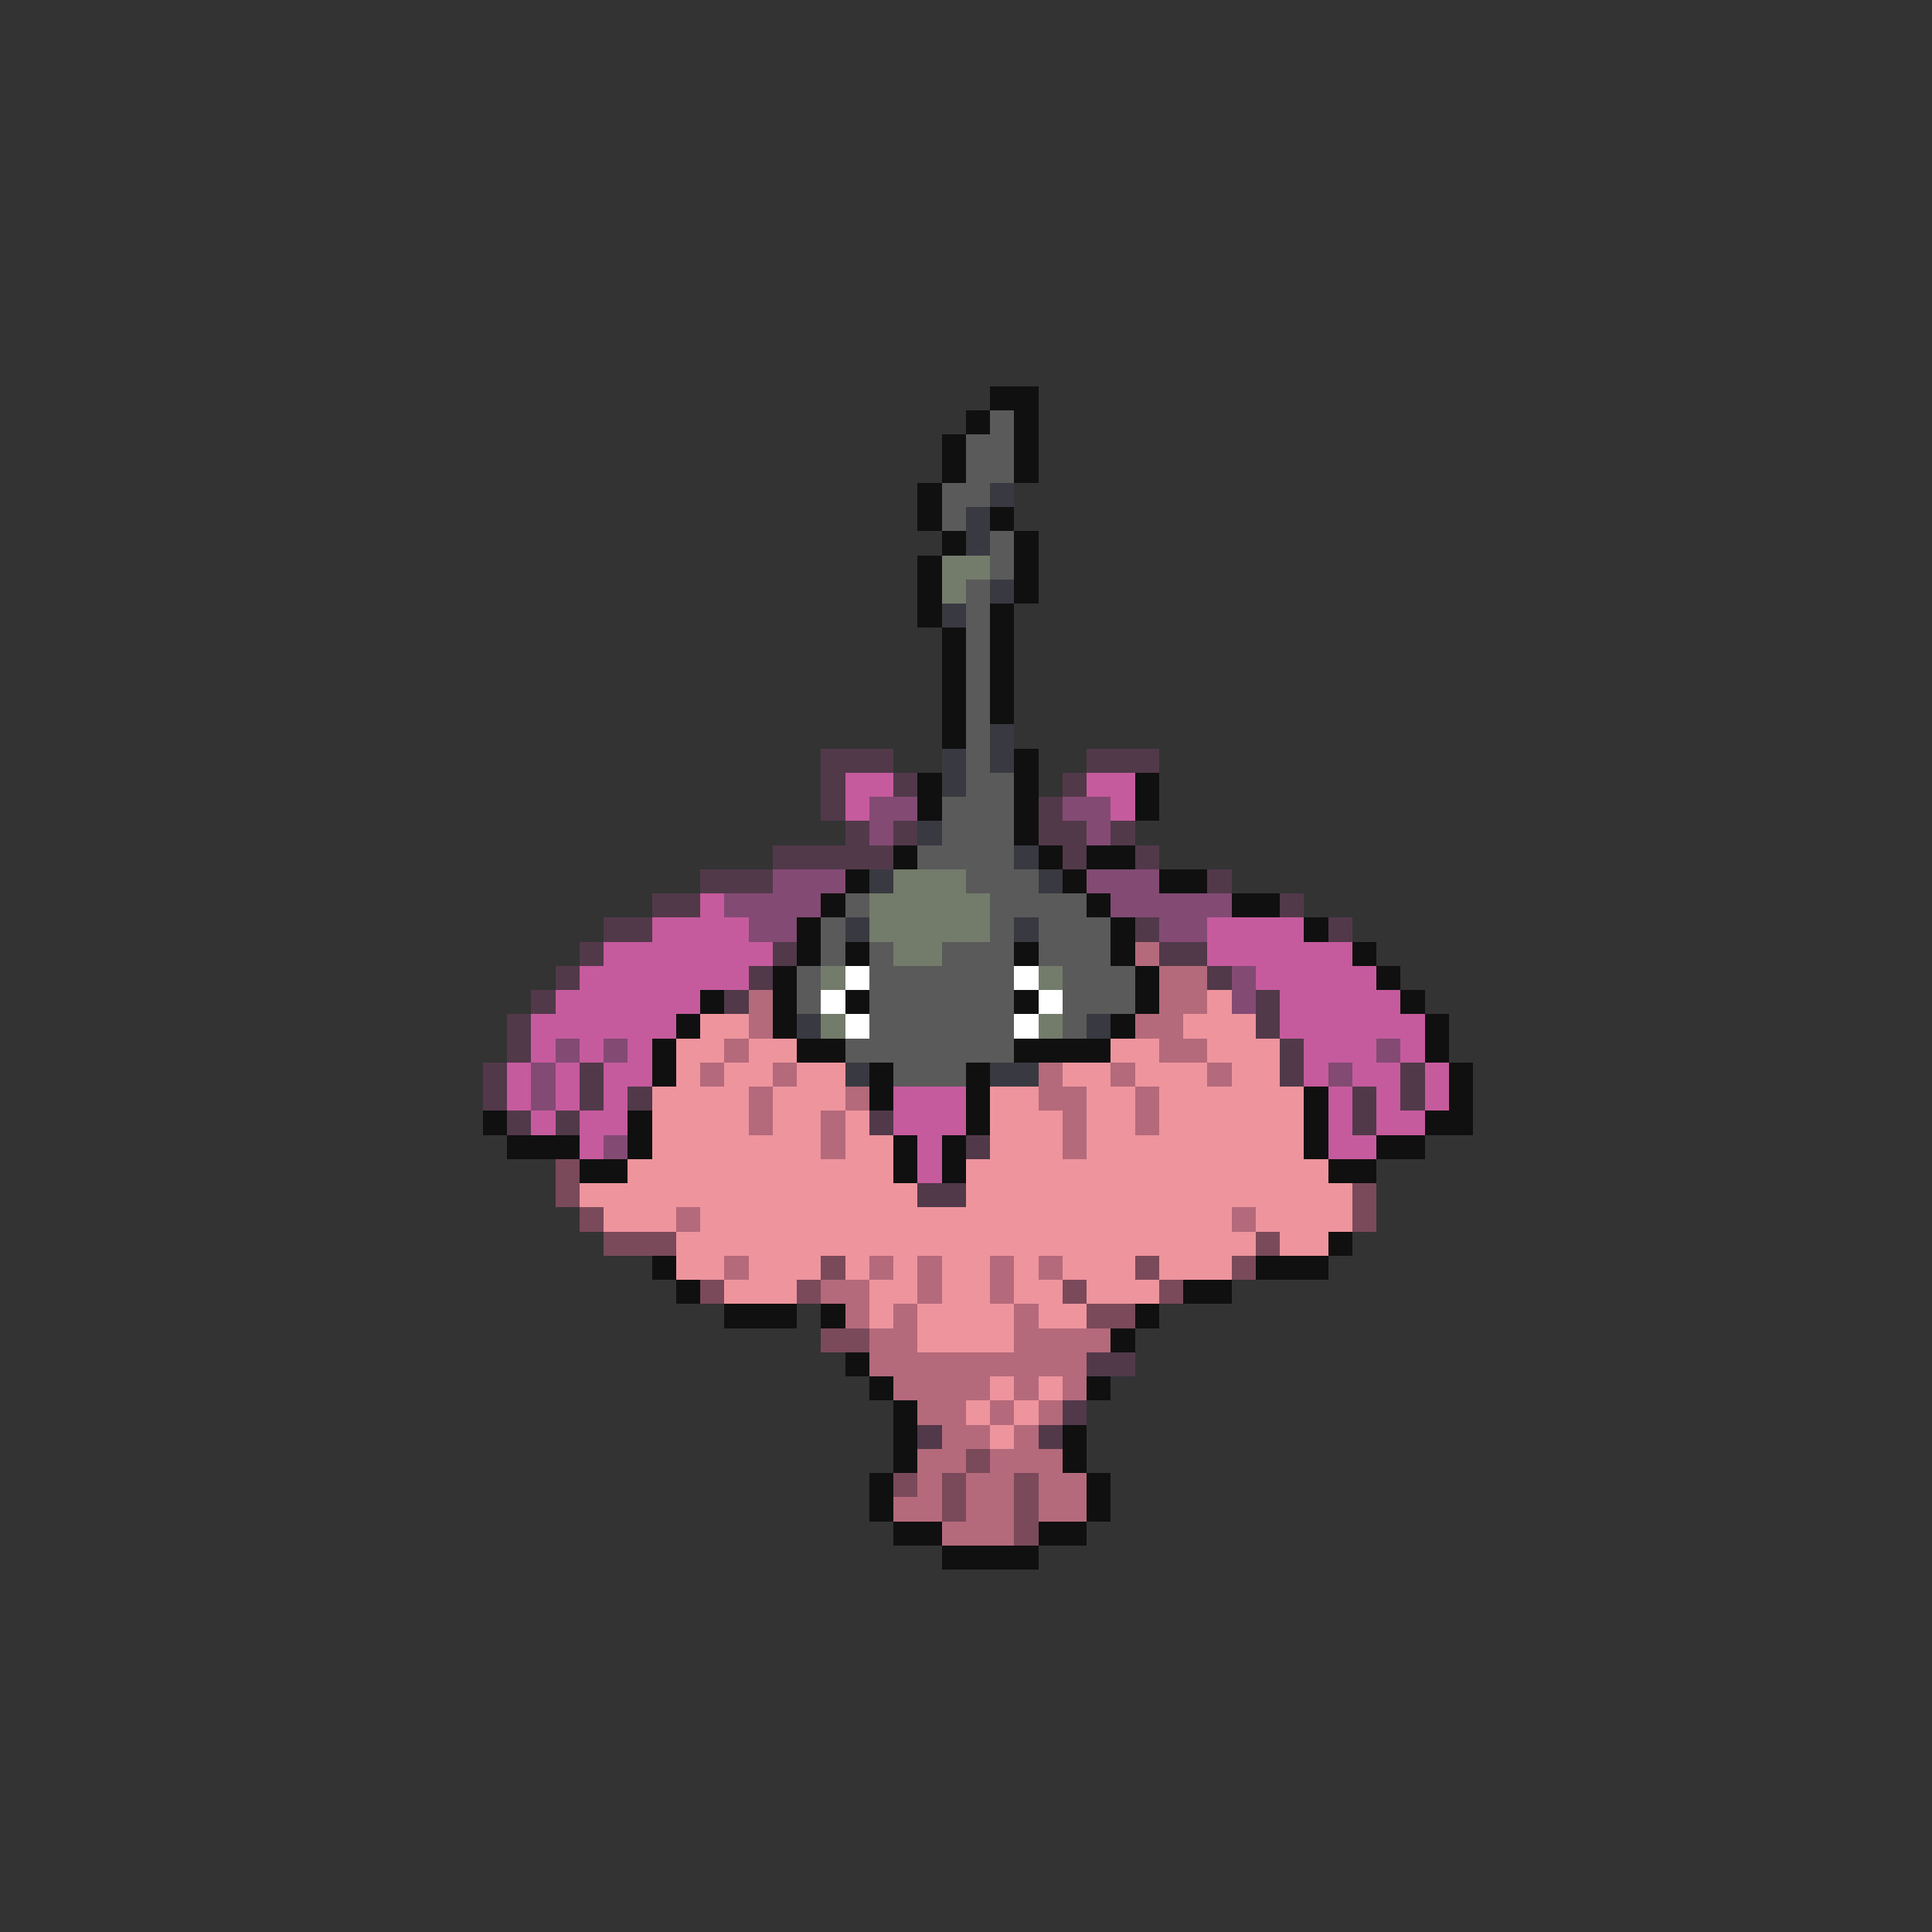 <svg xmlns="http://www.w3.org/2000/svg" viewBox="0 -0.5 80 80" shape-rendering="crispEdges">
<rect x="0" y="-0.5" width="80" height="80" fill="#333333" stroke="none"/>
<path stroke="#101010" d="M41 16h2M40 17h1M42 17h1M39 18h1M42 18h1M39 19h1M42 19h1M38 20h1M38 21h1M41 21h1M39 22h1M42 22h1M38 23h1M42 23h1M38 24h1M42 24h1M38 25h1M41 25h1M39 26h1M41 26h1M39 27h1M41 27h1M39 28h1M41 28h1M39 29h1M41 29h1M39 30h1M42 31h1M38 32h1M42 32h1M47 32h1M38 33h1M42 33h1M47 33h1M42 34h1M37 35h1M43 35h1M45 35h2M35 36h1M44 36h1M48 36h2M34 37h1M45 37h1M51 37h2M33 38h1M46 38h1M54 38h1M33 39h1M35 39h1M42 39h1M46 39h1M56 39h1M32 40h1M47 40h1M57 40h1M29 41h1M32 41h1M35 41h1M42 41h1M47 41h1M58 41h1M28 42h1M32 42h1M46 42h1M59 42h1M27 43h1M33 43h2M42 43h4M59 43h1M27 44h1M36 44h1M40 44h1M60 44h1M36 45h1M40 45h1M54 45h1M60 45h1M20 46h1M26 46h1M40 46h1M54 46h1M59 46h2M21 47h3M26 47h1M37 47h1M39 47h1M54 47h1M57 47h2M24 48h2M37 48h1M39 48h1M55 48h2M55 51h1M27 52h1M52 52h3M28 53h1M49 53h2M30 54h3M34 54h1M47 54h1M46 55h1M35 56h1M36 57h1M45 57h1M37 58h1M37 59h1M44 59h1M37 60h1M44 60h1M36 61h1M45 61h1M36 62h1M45 62h1M37 63h2M43 63h2M39 64h4" />
<path stroke="#5a5a5a" d="M41 17h1M40 18h2M40 19h2M39 20h2M39 21h1M41 22h1M41 23h1M40 24h1M40 25h1M40 26h1M40 27h1M40 28h1M40 29h1M40 30h1M40 31h1M40 32h2M39 33h3M39 34h3M38 35h4M40 36h3M35 37h1M41 37h4M34 38h1M41 38h1M43 38h3M34 39h1M36 39h1M39 39h3M43 39h3M33 40h1M36 40h6M44 40h3M33 41h1M36 41h6M44 41h3M36 42h6M44 42h1M35 43h7M37 44h3" />
<path stroke="#393941" d="M41 20h1M40 21h1M40 22h1M41 24h1M39 25h1M41 30h1M39 31h1M41 31h1M39 32h1M38 34h1M42 35h1M36 36h1M43 36h1M35 38h1M42 38h1M33 42h1M45 42h1M35 44h1M41 44h2" />
<path stroke="#737b6a" d="M39 23h2M39 24h1M37 36h3M36 37h5M36 38h5M37 39h2M34 40h1M43 40h1M34 42h1M43 42h1" />
<path stroke="#52394a" d="M34 31h3M45 31h3M34 32h1M37 32h1M44 32h1M34 33h1M43 33h1M35 34h1M37 34h1M43 34h2M46 34h1M32 35h5M44 35h1M47 35h1M29 36h3M50 36h1M27 37h2M53 37h1M25 38h2M47 38h1M55 38h1M24 39h1M32 39h1M48 39h2M23 40h1M31 40h1M50 40h1M22 41h1M30 41h1M52 41h1M21 42h1M52 42h1M21 43h1M53 43h1M20 44h1M24 44h1M53 44h1M58 44h1M20 45h1M24 45h1M26 45h1M56 45h1M58 45h1M21 46h1M23 46h1M36 46h1M56 46h1M40 47h1M38 49h2M45 56h2M44 58h1M38 59h1M43 59h1" />
<path stroke="#c55a9c" d="M35 32h2M45 32h2M35 33h1M46 33h1M29 37h1M27 38h4M50 38h4M25 39h7M50 39h6M24 40h7M52 40h5M23 41h6M53 41h5M22 42h6M53 42h6M22 43h1M24 43h1M26 43h1M54 43h3M58 43h1M21 44h1M23 44h1M25 44h2M54 44h1M56 44h2M59 44h1M21 45h1M23 45h1M25 45h1M37 45h3M55 45h1M57 45h1M59 45h1M22 46h1M24 46h2M37 46h3M55 46h1M57 46h2M24 47h1M38 47h1M55 47h2M38 48h1" />
<path stroke="#834a73" d="M36 33h2M44 33h2M36 34h1M45 34h1M32 36h3M45 36h3M30 37h4M46 37h5M31 38h2M48 38h2M51 40h1M51 41h1M23 43h1M25 43h1M57 43h1M22 44h1M55 44h1M22 45h1M25 47h1" />
<path stroke="#b46a7b" d="M47 39h1M48 40h2M31 41h1M48 41h2M31 42h1M47 42h2M30 43h1M48 43h2M29 44h1M32 44h1M43 44h1M46 44h1M50 44h1M31 45h1M35 45h1M43 45h2M47 45h1M31 46h1M34 46h1M44 46h1M47 46h1M34 47h1M44 47h1M28 50h1M51 50h1M30 52h1M36 52h1M38 52h1M41 52h1M43 52h1M34 53h2M38 53h1M41 53h1M35 54h1M37 54h1M42 54h1M36 55h2M42 55h4M36 56h9M37 57h4M42 57h1M44 57h1M38 58h2M41 58h1M43 58h1M39 59h2M42 59h1M38 60h2M41 60h3M38 61h1M40 61h2M43 61h2M37 62h2M40 62h2M43 62h2M39 63h3" />
<path stroke="#ffffff" d="M35 40h1M42 40h1M34 41h1M43 41h1M35 42h1M42 42h1" />
<path stroke="#ee949c" d="M50 41h1M29 42h2M49 42h3M28 43h2M31 43h2M46 43h2M50 43h3M28 44h1M30 44h2M33 44h2M44 44h2M47 44h3M51 44h2M27 45h4M32 45h3M41 45h2M45 45h2M48 45h6M27 46h4M32 46h2M35 46h1M41 46h3M45 46h2M48 46h6M27 47h7M35 47h2M41 47h3M45 47h9M26 48h11M40 48h15M24 49h14M40 49h16M25 50h3M29 50h22M52 50h4M28 51h24M53 51h2M28 52h2M31 52h3M35 52h1M37 52h1M39 52h2M42 52h1M44 52h3M48 52h3M30 53h3M36 53h2M39 53h2M42 53h2M45 53h3M36 54h1M38 54h4M43 54h2M38 55h4M41 57h1M43 57h1M40 58h1M42 58h1M41 59h1" />
<path stroke="#7b4a5a" d="M23 48h1M23 49h1M56 49h1M24 50h1M56 50h1M25 51h3M52 51h1M34 52h1M47 52h1M51 52h1M29 53h1M33 53h1M44 53h1M48 53h1M45 54h2M34 55h2M40 60h1M37 61h1M39 61h1M42 61h1M39 62h1M42 62h1M42 63h1" />
</svg>